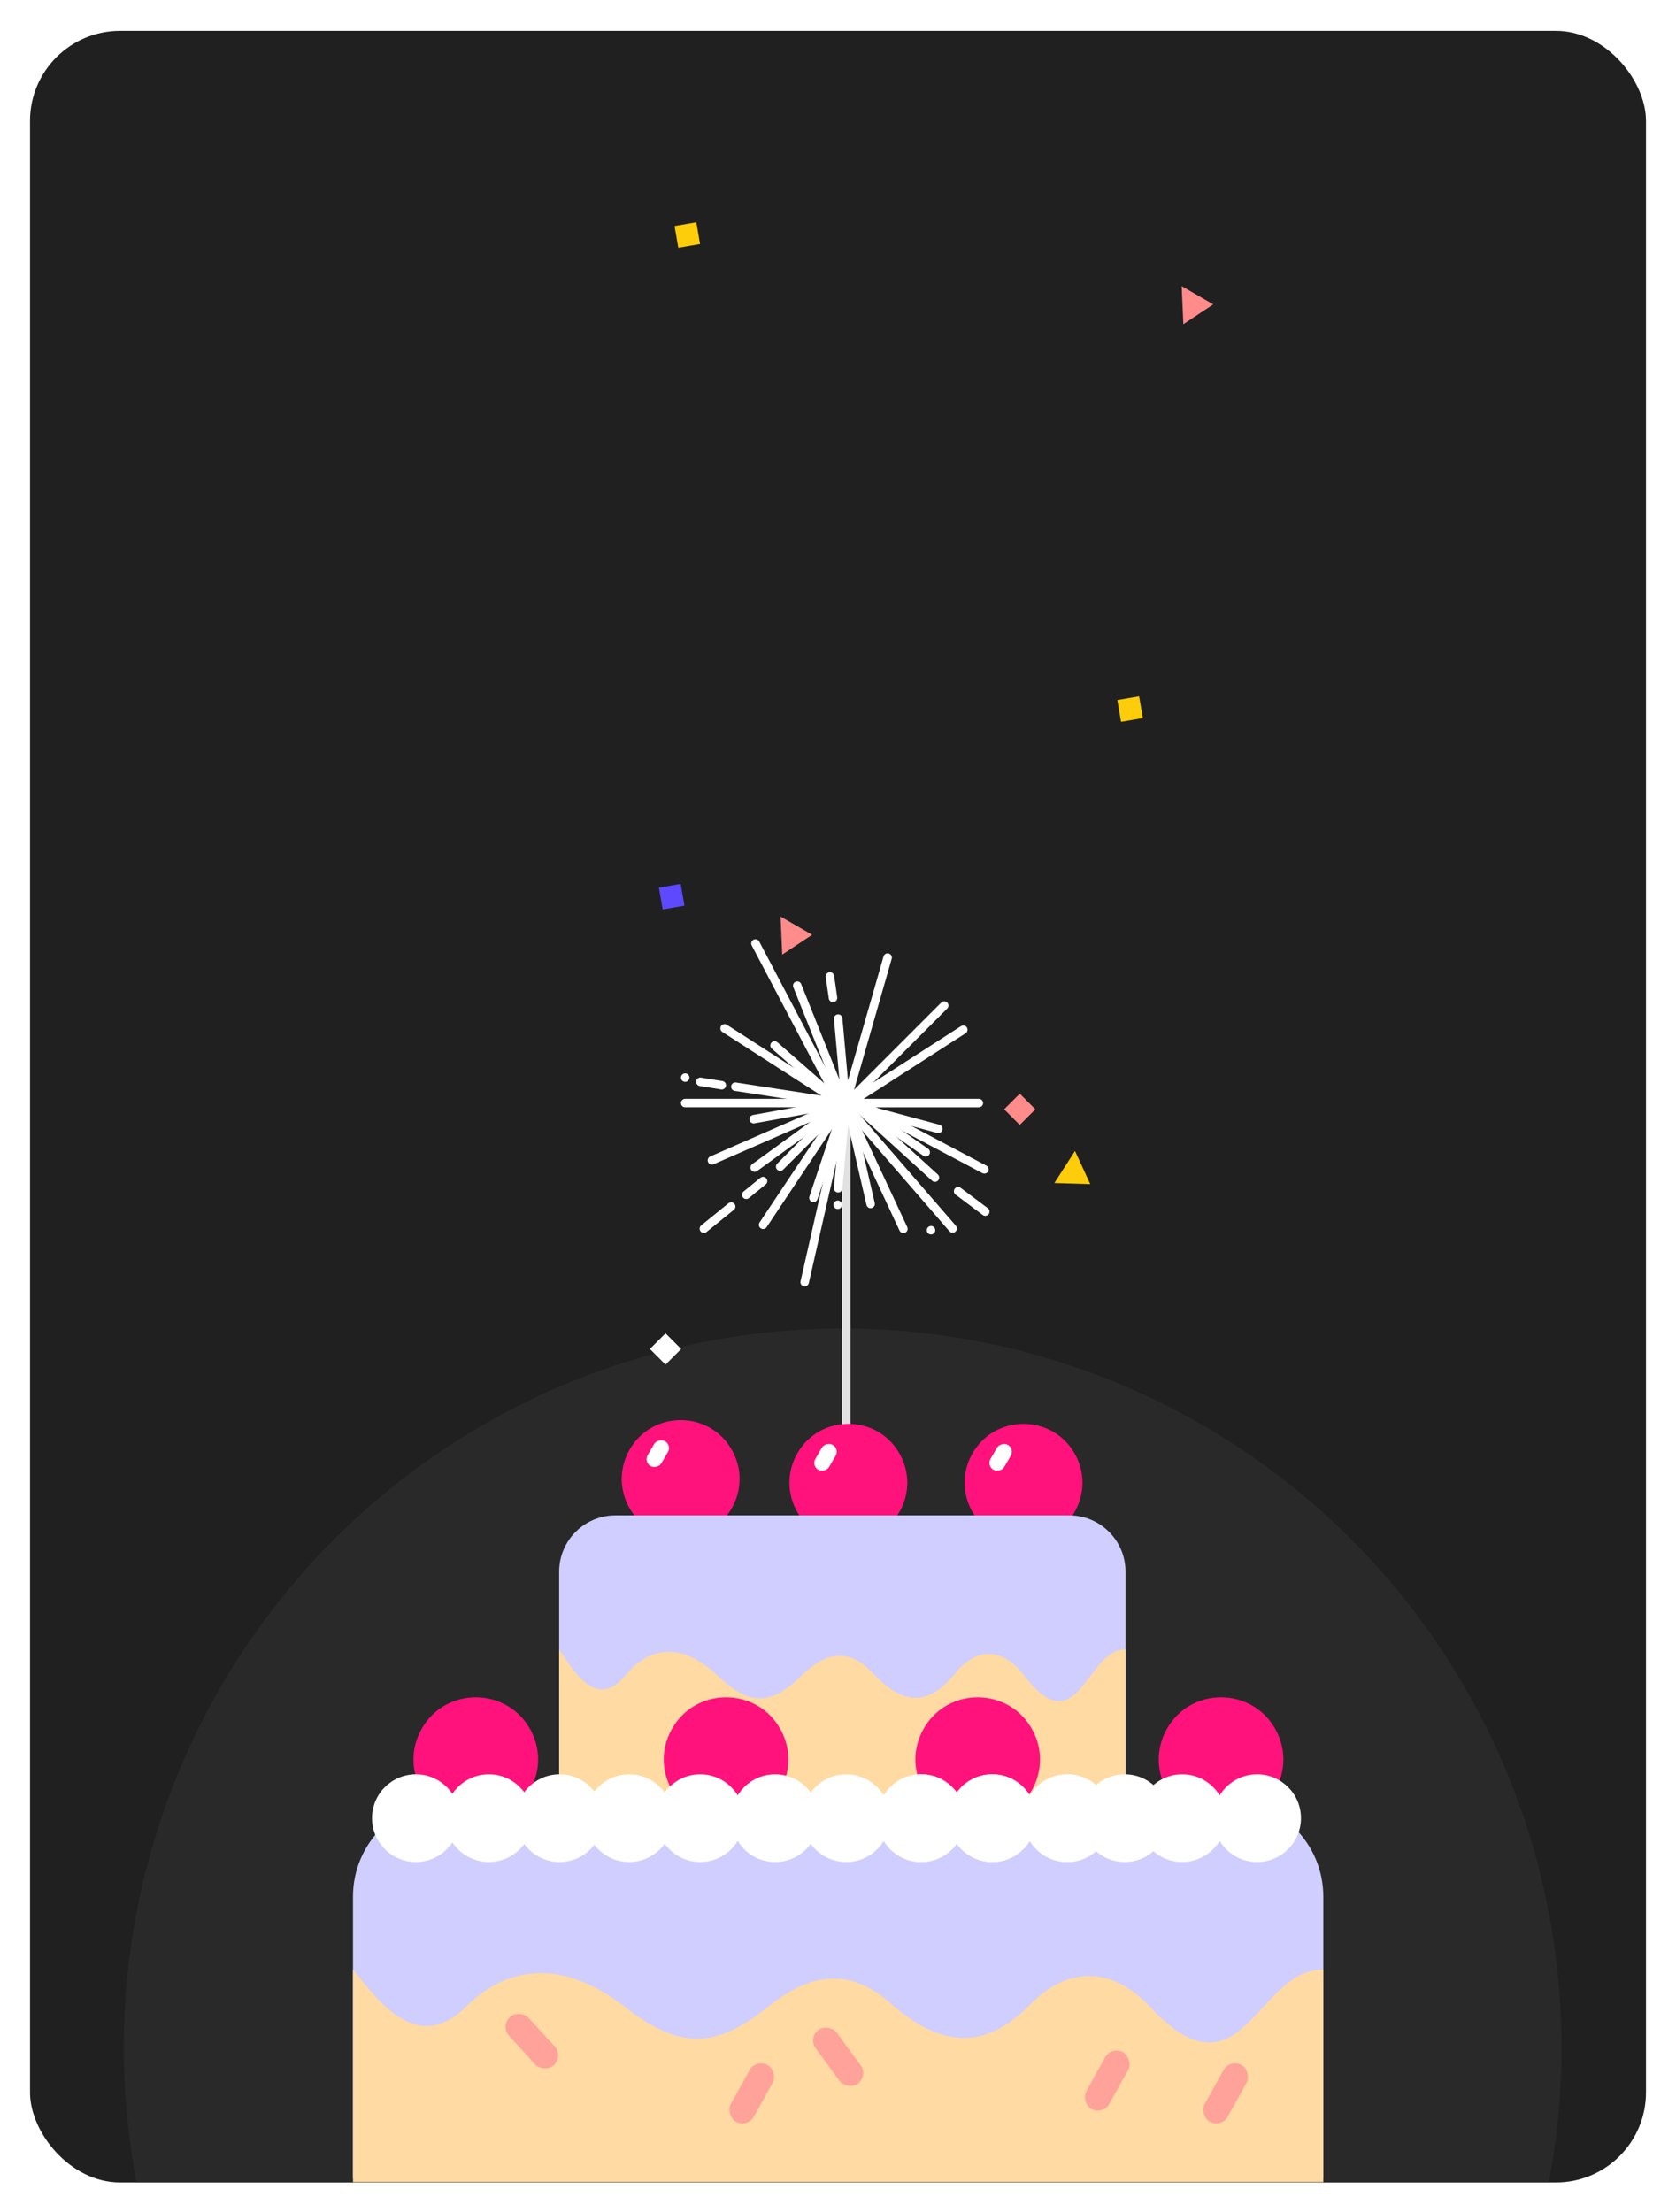 <svg width="335" height="442" viewBox="0 0 335 442" fill="none" xmlns="http://www.w3.org/2000/svg">
<g filter="url(#filter0_d_741_7598)">
<g clip-path="url(#clip0_741_7598)">
<rect x="6" y="2" width="323" height="430" rx="18" fill="#202020"/>
<ellipse cx="168.428" cy="405.018" rx="143.686" ry="143.686" fill="#292929"/>
<line x1="169.146" y1="219.668" x2="169.146" y2="285.748" stroke="#E1E1E1" stroke-width="1.694" stroke-linecap="round"/>
<line x1="170.249" y1="215.956" x2="192.545" y2="201.623" stroke="white" stroke-width="1.694" stroke-linecap="round"/>
<line x1="169.146" y1="216.28" x2="195.652" y2="216.28" stroke="white" stroke-width="1.694" stroke-linecap="round"/>
<line x1="169.337" y1="216.529" x2="187.553" y2="221.432" stroke="white" stroke-width="1.694" stroke-linecap="round"/>
<line x1="169.494" y1="217.212" x2="190.411" y2="241.347" stroke="white" stroke-width="1.694" stroke-linecap="round"/>
<line x1="191.514" y1="233.903" x2="196.936" y2="237.97" stroke="white" stroke-width="1.694" stroke-linecap="round"/>
<line x1="169.425" y1="217.536" x2="180.569" y2="241.417" stroke="white" stroke-width="1.694" stroke-linecap="round"/>
<line x1="169.066" y1="216.352" x2="167.525" y2="233.303" stroke="white" stroke-width="1.694" stroke-linecap="round"/>
<line x1="168.534" y1="216.606" x2="152.53" y2="240.612" stroke="white" stroke-width="1.694" stroke-linecap="round"/>
<line x1="168.299" y1="216.63" x2="155.942" y2="228.987" stroke="white" stroke-width="1.694" stroke-linecap="round"/>
<line x1="167.452" y1="216.279" x2="136.953" y2="216.279" stroke="white" stroke-width="1.694" stroke-linecap="round"/>
<line x1="167.333" y1="216.14" x2="146.981" y2="213.009" stroke="white" stroke-width="1.694" stroke-linecap="round"/>
<line x1="167.128" y1="215.686" x2="144.832" y2="201.353" stroke="white" stroke-width="1.694" stroke-linecap="round"/>
<line x1="167.103" y1="215.511" x2="154.824" y2="204.767" stroke="white" stroke-width="1.694" stroke-linecap="round"/>
<line x1="169.496" y1="215.375" x2="186.88" y2="231.179" stroke="white" stroke-width="1.694" stroke-linecap="round"/>
<line x1="169.315" y1="216.067" x2="174.017" y2="236.442" stroke="white" stroke-width="1.694" stroke-linecap="round"/>
<line x1="168.835" y1="216.503" x2="162.593" y2="235.228" stroke="white" stroke-width="1.694" stroke-linecap="round"/>
<line x1="168.937" y1="216.446" x2="160.841" y2="252.069" stroke="white" stroke-width="1.694" stroke-linecap="round"/>
<line x1="167.617" y1="216.417" x2="150.646" y2="219.502" stroke="white" stroke-width="1.694" stroke-linecap="round"/>
<line x1="167.862" y1="216.547" x2="142.305" y2="227.729" stroke="white" stroke-width="1.694" stroke-linecap="round"/>
<line x1="168.112" y1="216.615" x2="150.844" y2="229.173" stroke="white" stroke-width="1.694" stroke-linecap="round"/>
<line x1="169.444" y1="215.079" x2="196.751" y2="229.536" stroke="white" stroke-width="1.694" stroke-linecap="round"/>
<line x1="169.479" y1="215.223" x2="185.034" y2="226.112" stroke="white" stroke-width="1.694" stroke-linecap="round"/>
<line x1="167.155" y1="215.077" x2="151" y2="184.383" stroke="white" stroke-width="1.694" stroke-linecap="round"/>
<line x1="169.994" y1="215.536" x2="188.736" y2="196.794" stroke="white" stroke-width="1.694" stroke-linecap="round"/>
<line x1="169.414" y1="215.083" x2="177.418" y2="187.208" stroke="white" stroke-width="1.694" stroke-linecap="round"/>
<line x1="166.499" y1="195.264" x2="165.886" y2="190.975" stroke="white" stroke-width="1.694" stroke-linecap="round"/>
<line x1="144.267" y1="212.72" x2="139.991" y2="212.03" stroke="white" stroke-width="1.694" stroke-linecap="round"/>
<line x1="152.518" y1="231.876" x2="149.159" y2="234.611" stroke="white" stroke-width="1.694" stroke-linecap="round"/>
<line x1="146.149" y1="236.959" x2="140.688" y2="241.39" stroke="white" stroke-width="1.694" stroke-linecap="round"/>
<line x1="168.893" y1="216.655" x2="159.356" y2="192.813" stroke="white" stroke-width="1.694" stroke-linecap="round"/>
<line x1="169.075" y1="216.621" x2="167.532" y2="199.407" stroke="white" stroke-width="1.694" stroke-linecap="round"/>
<ellipse cx="136.953" cy="211.196" rx="0.847" ry="0.847" fill="white"/>
<ellipse cx="186.091" cy="241.698" rx="0.847" ry="0.847" fill="white"/>
<ellipse cx="167.453" cy="236.614" rx="0.847" ry="0.847" fill="white"/>
<path d="M84.214 341.459C89.024 332.76 101.589 332.936 106.154 341.766C110.434 350.047 104.423 359.92 95.102 359.92C85.627 359.92 79.63 349.751 84.214 341.459Z" fill="#FF127C"/>
<path d="M233.179 341.459C237.989 332.76 250.554 332.936 255.119 341.766C259.399 350.047 253.388 359.92 244.067 359.92C234.592 359.92 228.595 349.751 233.179 341.459Z" fill="#FF127C"/>
<path d="M125.78 285.667C130.343 277.504 142.146 277.67 146.477 285.958C150.571 293.792 144.889 303.174 136.05 303.174C127.065 303.174 121.396 293.51 125.78 285.667Z" fill="#FF127C"/>
<rect x="134.297" y="284.66" width="5.749" height="3.176" rx="1.588" transform="rotate(120.237 134.297 284.66)" fill="white"/>
<path d="M159.302 286.412C163.865 278.249 175.667 278.416 179.999 286.704C184.093 294.537 178.41 303.919 169.572 303.919C160.587 303.919 154.918 294.255 159.302 286.412Z" fill="#FF127C"/>
<rect x="167.818" y="285.404" width="5.749" height="3.176" rx="1.588" transform="rotate(120.237 167.818 285.404)" fill="white"/>
<path d="M194.314 286.413C198.877 278.25 210.679 278.416 215.011 286.704C219.105 294.538 213.422 303.919 204.583 303.919C195.599 303.919 189.93 294.255 194.314 286.413Z" fill="#FF127C"/>
<rect x="202.828" y="285.404" width="5.749" height="3.176" rx="1.588" transform="rotate(120.237 202.828 285.404)" fill="white"/>
<path d="M111.764 309.929C111.764 303.715 116.802 298.677 123.016 298.677H213.717C219.932 298.677 224.97 303.715 224.97 309.929V355.16H111.764V309.929Z" fill="#CFCEFF"/>
<path d="M124.913 330.756C118.873 338.033 114.054 328.647 111.764 325.462V355.594H224.97V325.462C220.668 325.462 218.539 330.756 215.223 334.063C211.907 337.37 208.592 335.754 204.769 330.756C199.989 324.51 194.801 325.462 190.918 330.239C187.035 335.016 181.957 338.323 174.49 330.239C167.023 322.156 160.97 330.287 158.498 332.283C153.907 335.989 150.059 337.003 143.487 330.756C136.916 324.51 130.367 324.187 124.913 330.756Z" fill="#FFDAA2"/>
<path d="M184.538 341.459C189.348 332.76 201.914 332.936 206.478 341.766C210.758 350.047 204.748 359.92 195.426 359.92C185.951 359.92 179.954 349.751 184.538 341.459Z" fill="#FF127C"/>
<path d="M134.244 341.459C139.053 332.76 151.619 332.936 156.183 341.766C160.463 350.047 154.453 359.92 145.131 359.92C135.656 359.92 129.659 349.751 134.244 341.459Z" fill="#FF127C"/>
<path d="M70.555 374.872C70.555 364.225 79.186 355.594 89.833 355.594H245.225C255.872 355.594 264.503 364.225 264.503 374.872V431.184H70.555V374.872Z" fill="#CFCEFF"/>
<path d="M93.083 396.928C82.735 407.18 74.478 393.956 70.555 389.469V431.923H264.503V389.469C257.134 389.469 253.485 396.928 247.805 401.587C242.124 406.247 236.444 403.969 229.894 396.928C221.706 388.126 212.818 389.469 206.165 396.199C199.512 402.93 190.813 407.59 178.019 396.199C165.226 384.809 154.857 396.267 150.622 399.079C142.756 404.301 136.163 405.729 124.905 396.928C113.647 388.126 102.427 387.671 93.083 396.928Z" fill="#FFDAA2"/>
<rect x="222.17" y="404.686" width="5.262" height="12.978" rx="2.631" transform="rotate(29.084 222.17 404.686)" fill="#FFA39A"/>
<rect x="245.838" y="407.242" width="5.262" height="12.978" rx="2.631" transform="rotate(29.084 245.838 407.242)" fill="#FFA39A"/>
<rect x="151.111" y="407.242" width="5.262" height="12.978" rx="2.631" transform="rotate(29.084 151.111 407.242)" fill="#FFA39A"/>
<rect x="99.988" y="400.736" width="5.262" height="12.978" rx="2.631" transform="rotate(-42.454 99.988 400.736)" fill="#FFA39A"/>
<rect x="99.988" y="400.736" width="5.262" height="12.978" rx="2.631" transform="rotate(-42.454 99.988 400.736)" fill="#FFA39A"/>
<rect x="161.477" y="403.052" width="5.262" height="13.314" rx="2.631" transform="rotate(-36.162 161.477 403.052)" fill="#FFA39A"/>
<ellipse cx="83.121" cy="359.192" rx="8.763" ry="8.763" fill="white"/>
<ellipse cx="97.714" cy="359.193" rx="8.763" ry="8.763" fill="white"/>
<ellipse cx="111.851" cy="359.193" rx="8.763" ry="8.763" fill="white"/>
<ellipse cx="125.752" cy="359.193" rx="8.763" ry="8.763" fill="white"/>
<ellipse cx="139.962" cy="359.193" rx="8.763" ry="8.763" fill="white"/>
<ellipse cx="154.941" cy="359.193" rx="8.763" ry="8.763" fill="white"/>
<ellipse cx="169.152" cy="359.193" rx="8.763" ry="8.763" fill="white"/>
<ellipse cx="184.132" cy="359.193" rx="8.763" ry="8.763" fill="white"/>
<ellipse cx="198.341" cy="359.193" rx="8.763" ry="8.763" fill="white"/>
<ellipse cx="213.322" cy="359.193" rx="8.763" ry="8.763" fill="white"/>
<ellipse cx="184.132" cy="359.193" rx="8.763" ry="8.763" fill="white"/>
<ellipse cx="198.341" cy="359.193" rx="8.763" ry="8.763" fill="white"/>
<ellipse cx="213.322" cy="359.193" rx="8.763" ry="8.763" fill="white"/>
<ellipse cx="224.808" cy="359.193" rx="8.763" ry="8.763" fill="white"/>
<ellipse cx="236.296" cy="359.193" rx="8.763" ry="8.763" fill="white"/>
<ellipse cx="251.275" cy="359.193" rx="8.763" ry="8.763" fill="white"/>
<path d="M236.526 60.627L236.195 53.019L242.507 56.663L236.526 60.627Z" fill="#FF8B8B"/>
<path d="M156.352 186.613L156.021 179.005L162.333 182.649L156.352 186.613Z" fill="#FF8B8B"/>
<path d="M203.83 220.653L206.953 217.529L203.83 214.406L200.706 217.529L203.83 220.653Z" fill="#FF8B8B"/>
<path d="M133.027 268.549L136.15 265.425L133.027 262.301L129.903 265.425L133.027 268.549Z" fill="white"/>
<path d="M210.747 232.263L214.869 225.859L217.92 232.478L210.747 232.263Z" fill="#FDCD0B"/>
<path d="M224.08 140.096L228.433 139.348L227.686 134.994L223.332 135.742L224.08 140.096Z" fill="#FDCD0B"/>
<path d="M135.578 45.346L139.931 44.599L139.184 40.245L134.83 40.993L135.578 45.346Z" fill="#FDCD0B"/>
<path d="M132.455 177.579L136.808 176.832L136.061 172.478L131.707 173.226L132.455 177.579Z" fill="#5E49FF"/>
</g>
</g>
<defs>
<filter id="filter0_d_741_7598" x="0.794" y="0.959" width="333.412" height="440.412" filterUnits="userSpaceOnUse" color-interpolation-filters="sRGB">
<feFlood flood-opacity="0" result="BackgroundImageFix"/>
<feColorMatrix in="SourceAlpha" type="matrix" values="0 0 0 0 0 0 0 0 0 0 0 0 0 0 0 0 0 0 127 0" result="hardAlpha"/>
<feOffset dy="4.165"/>
<feGaussianBlur stdDeviation="2.603"/>
<feComposite in2="hardAlpha" operator="out"/>
<feColorMatrix type="matrix" values="0 0 0 0 0 0 0 0 0 0 0 0 0 0 0 0 0 0 0.1 0"/>
<feBlend mode="normal" in2="BackgroundImageFix" result="effect1_dropShadow_741_7598"/>
<feBlend mode="normal" in="SourceGraphic" in2="effect1_dropShadow_741_7598" result="shape"/>
</filter>
<clipPath id="clip0_741_7598">
<rect x="6" y="2" width="323" height="430" rx="18" fill="white"/>
</clipPath>
</defs>
</svg>
